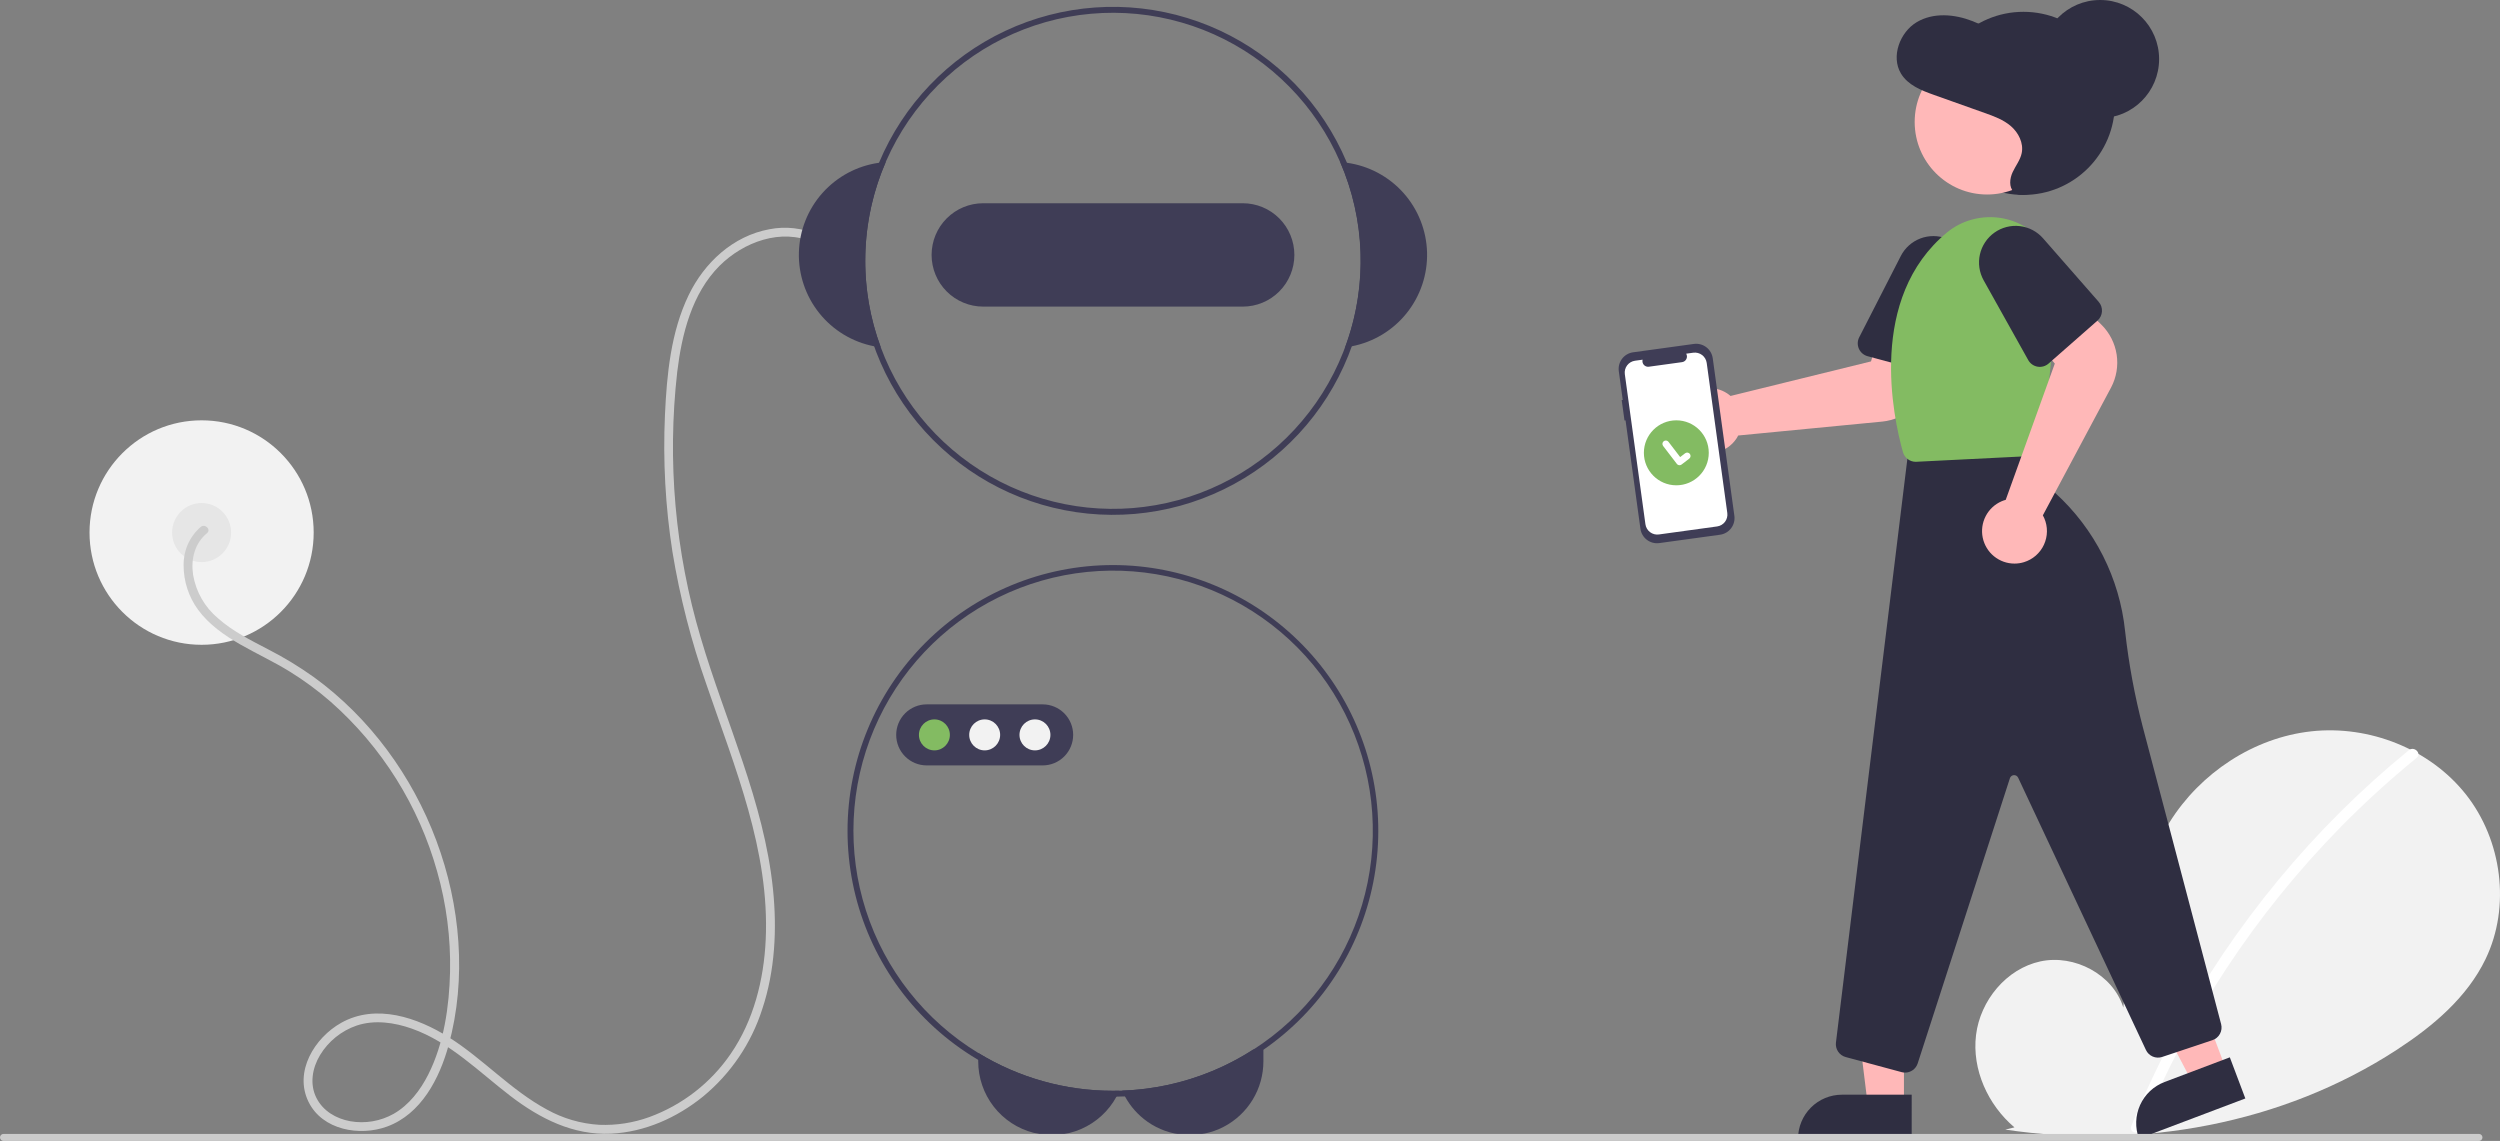 <svg width="745" height="340" viewBox="0 0 745 340" fill="none" xmlns="http://www.w3.org/2000/svg">
<rect x="0" y="0" width="745" height="340" fill="#808080" stroke="none"/>
<g clip-path="url(#clip0_691_1446)">
<path d="M60.077 192.15C41.631 192.15 26.678 177.176 26.678 158.704C26.678 140.232 41.631 125.257 60.077 125.257C78.523 125.257 93.477 140.232 93.477 158.704C93.477 177.176 78.523 192.15 60.077 192.15Z" fill="#F2F2F2"/>
<path d="M60.078 167.506C55.224 167.506 51.288 163.565 51.288 158.704C51.288 153.843 55.224 149.902 60.078 149.902C64.932 149.902 68.867 153.843 68.867 158.704C68.867 163.565 64.932 167.506 60.078 167.506Z" fill="#E6E6E6"/>
<path d="M61.683 158.892C57.981 161.916 56.852 166.684 57.541 171.287C58.388 176.335 61.003 180.917 64.919 184.208C69.322 188.127 74.692 190.775 79.874 193.487C84.635 195.92 89.21 198.701 93.563 201.808C110.228 213.938 122.819 231.209 130.024 250.482C137.218 269.722 139.148 291.561 133.682 311.502C130.977 321.368 125.506 332.013 115.314 335.725C107.189 338.684 96.097 336.778 91.96 328.393C87.516 319.385 93.716 309.26 101.702 304.789C112.055 298.992 124.42 303.228 133.732 309.095C143.983 315.555 152.223 324.824 162.926 330.614C167.743 333.302 173.104 334.868 178.609 335.195C183.665 335.395 188.711 334.614 193.471 332.896C203.346 329.293 211.848 322.685 217.783 313.998C224.581 304.102 227.624 291.972 228.179 280.089C229.421 253.502 218.933 228.63 210.518 203.974C205.996 191.135 202.608 177.923 200.394 164.49C198.288 150.989 197.538 137.311 198.156 123.66C198.713 111.59 199.902 98.968 205.222 87.944C209.9 78.25 218.449 70.316 229.258 68.316C234.13 67.359 239.179 67.939 243.707 69.978C245.249 70.683 243.91 72.959 242.376 72.258C232.811 67.888 221.505 72.14 214.44 79.195C206.19 87.434 203.161 99.601 201.815 110.828C198.792 137.434 201.175 164.377 208.819 190.037C216.155 214.992 227.695 238.905 230.358 265.051C231.573 276.981 230.948 289.314 227.14 300.754C223.873 310.945 217.747 319.979 209.493 326.777C201.721 333.069 192.161 337.356 182.096 337.833C170.798 338.369 160.89 333.325 152.125 326.616C142.737 319.429 134.099 310.563 122.727 306.533C117.543 304.696 111.638 303.839 106.314 305.607C101.748 307.17 97.874 310.289 95.37 314.419C93.058 318.269 92.205 323.083 94.315 327.218C96.298 331.106 100.17 333.356 104.362 334.125C108.8 334.911 113.373 334.133 117.303 331.923C121.894 329.297 125.254 324.89 127.608 320.234C132.302 310.948 133.879 299.895 134.118 289.589C134.328 279.522 133.04 269.48 130.296 259.792C124.838 240.196 113.819 222.607 98.576 209.157C94.737 205.807 90.629 202.778 86.294 200.101C81.565 197.182 76.518 194.85 71.697 192.096C66.954 189.386 62.279 186.149 59.013 181.689C56.228 177.868 54.725 173.261 54.717 168.53C54.668 166.354 55.099 164.195 55.981 162.205C56.863 160.216 58.173 158.447 59.819 157.025C61.123 155.959 62.999 157.817 61.683 158.892Z" fill="#CCCCCC"/>
<path d="M373.488 312.734C361.81 320.293 348.3 324.534 334.402 325.003C334.65 325.593 334.929 326.169 335.237 326.729C336.855 329.719 339.141 332.295 341.917 334.254C345.204 336.571 349.063 337.939 353.073 338.209C357.084 338.48 361.091 337.642 364.659 335.788C368.226 333.933 371.216 331.134 373.303 327.694C375.391 324.254 376.494 320.306 376.494 316.281V312.734H373.488Z" fill="#3F3D56"/>
<path d="M291.509 313.773V316.281C291.508 321.165 293.131 325.91 296.122 329.767C299.114 333.623 303.303 336.372 308.029 337.578C312.755 338.785 317.747 338.38 322.217 336.428C326.687 334.476 330.381 331.088 332.714 326.799C333.035 326.226 333.326 325.635 333.584 325.03C332.942 325.048 332.309 325.056 331.668 325.056C317.499 325.073 303.601 321.168 291.509 313.773Z" fill="#3F3D56"/>
<path d="M261.942 48.506C262.602 48.409 263.27 48.348 263.938 48.304C256.347 65.822 255.821 85.602 262.47 103.499C261.802 103.42 261.142 103.314 260.483 103.191C254.046 101.942 248.261 98.446 244.157 93.326C240.053 88.206 237.897 81.793 238.072 75.23C238.247 68.666 240.742 62.378 245.113 57.484C249.485 52.591 255.448 49.409 261.942 48.506Z" fill="#3F3D56"/>
<path d="M399.398 48.304C400.065 48.348 400.734 48.409 401.393 48.506C407.887 49.409 413.851 52.591 418.222 57.484C422.593 62.378 425.088 68.666 425.264 75.23C425.439 81.793 423.282 88.206 419.178 93.326C415.074 98.447 409.289 101.942 402.852 103.191C402.193 103.315 401.534 103.42 400.865 103.499C407.514 85.602 406.988 65.822 399.398 48.304Z" fill="#3F3D56"/>
<path d="M261.942 48.506C269.182 31.184 282.595 17.176 299.572 9.203C316.55 1.23 335.881 -0.138 353.81 5.364C371.739 10.866 386.986 22.845 396.588 38.974C406.19 55.104 409.463 74.232 405.769 92.643C402.076 111.053 391.68 127.432 376.602 138.596C361.524 149.76 342.841 154.913 324.181 153.054C305.521 151.195 288.218 142.456 275.632 128.535C263.047 114.615 256.078 96.506 256.079 77.728C256.083 67.695 258.075 57.762 261.942 48.506ZM262.469 103.499C268.899 120.807 281.564 135.078 297.974 143.503C314.383 151.928 333.347 153.897 351.134 149.023C368.92 144.149 384.24 132.785 394.079 117.166C403.919 101.548 407.563 82.808 404.297 64.633C401.03 46.459 391.089 30.167 376.429 18.964C361.77 7.762 343.454 2.46 325.087 4.102C306.719 5.744 289.631 14.212 277.185 27.838C264.739 41.464 257.837 59.261 257.837 77.728C257.84 86.526 259.408 95.253 262.469 103.499Z" fill="#3F3D56"/>
<path d="M292.995 60.565H370.341C374.421 60.565 378.333 62.187 381.218 65.076C384.102 67.965 385.723 71.882 385.723 75.968C385.723 80.053 384.102 83.971 381.218 86.859C378.333 89.748 374.421 91.371 370.341 91.371H292.995C288.916 91.371 285.004 89.748 282.119 86.859C279.235 83.971 277.614 80.053 277.614 75.968C277.614 71.882 279.235 67.965 282.119 65.076C285.004 62.187 288.916 60.565 292.995 60.565Z" fill="#3F3D56"/>
<path d="M331.667 168.386C352.331 168.395 372.171 176.501 386.943 190.971C401.715 205.44 410.246 225.124 410.712 245.811C411.178 266.499 403.542 286.547 389.437 301.669C375.332 316.791 355.878 325.786 335.236 326.729C334.401 326.773 333.557 326.799 332.713 326.799C332.362 326.817 332.019 326.817 331.667 326.817C310.688 326.817 290.567 318.471 275.733 303.615C260.898 288.759 252.564 268.61 252.564 247.601C252.564 226.592 260.898 206.443 275.733 191.587C290.567 176.732 310.688 168.386 331.667 168.386ZM291.509 313.773C303.601 321.168 317.499 325.073 331.667 325.056C332.309 325.056 332.942 325.048 333.584 325.03C333.856 325.03 334.129 325.021 334.401 325.004C352.974 324.357 370.695 317.039 384.325 304.387C397.954 291.735 406.582 274.594 408.631 256.097C410.681 237.599 406.015 218.981 395.487 203.645C384.958 188.309 369.27 177.279 351.29 172.571C333.31 167.863 314.239 169.791 297.561 178.004C280.884 186.216 267.715 200.164 260.461 217.299C253.206 234.433 252.352 253.61 258.052 271.323C263.753 289.037 275.629 304.105 291.509 313.773Z" fill="#3F3D56"/>
<path d="M276.149 228.091H310.72C313.129 228.091 315.439 227.133 317.143 225.427C318.846 223.721 319.803 221.408 319.803 218.996C319.803 216.583 318.846 214.27 317.143 212.564C315.439 210.859 313.129 209.9 310.72 209.9H276.149C273.74 209.9 271.43 210.859 269.727 212.564C268.023 214.27 267.066 216.583 267.066 218.996C267.066 221.408 268.023 223.721 269.727 225.427C271.43 227.133 273.74 228.091 276.149 228.091Z" fill="#3F3D56"/>
<path d="M308.416 223.612C305.87 223.612 303.806 221.545 303.806 218.996C303.806 216.446 305.87 214.38 308.416 214.38C310.962 214.38 313.025 216.446 313.025 218.996C313.025 221.545 310.962 223.612 308.416 223.612Z" fill="#F2F2F2"/>
<path d="M293.433 223.612C290.888 223.612 288.824 221.545 288.824 218.996C288.824 216.446 290.888 214.38 293.433 214.38C295.979 214.38 298.043 216.446 298.043 218.996C298.043 221.545 295.979 223.612 293.433 223.612Z" fill="#F2F2F2"/>
<path d="M278.453 223.612C275.907 223.612 273.843 221.545 273.843 218.996C273.843 216.446 275.907 214.38 278.453 214.38C280.999 214.38 283.062 216.446 283.062 218.996C283.062 221.545 280.999 223.612 278.453 223.612Z" fill="#83BB62"/>
<path d="M600.306 335.96C592.402 329.272 587.601 318.706 588.86 308.421C590.119 298.136 597.917 288.68 608.032 286.496C618.147 284.312 629.678 290.358 632.751 300.253C634.441 281.176 636.39 261.299 646.518 245.053C655.689 230.343 671.574 219.817 688.789 217.934C706.004 216.051 724.129 223.163 734.866 236.77C745.602 250.376 748.231 270.158 740.711 285.78C735.172 297.288 724.966 305.852 714.274 312.82C680.16 335.049 637.842 342.559 597.576 336.625L600.306 335.96Z" fill="#F2F2F2"/>
<path d="M717.841 223.557C703.637 235.143 690.606 248.101 678.936 262.244C667.265 276.372 656.99 291.601 648.255 307.716C643.373 316.756 638.987 326.056 635.117 335.575C634.328 337.511 637.467 338.354 638.248 336.439C645.102 319.658 653.583 303.59 663.568 288.465C673.504 273.395 684.877 259.326 697.526 246.455C704.68 239.179 712.229 232.302 720.137 225.856C721.758 224.534 719.449 222.246 717.841 223.557Z" fill="white"/>
<path d="M602.986 58.091C587.937 58.091 575.739 45.875 575.739 30.806C575.739 15.737 587.937 3.521 602.986 3.521C618.034 3.521 630.232 15.737 630.232 30.806C630.232 45.875 618.034 58.091 602.986 58.091Z" fill="#2F2E41"/>
<path d="M501.365 130.716C501.887 131.502 502.524 132.206 503.253 132.804C504.305 133.672 505.527 134.307 506.841 134.669C508.154 135.031 509.53 135.111 510.876 134.903C512.223 134.696 513.51 134.206 514.655 133.465C515.799 132.724 516.774 131.75 517.516 130.606C517.688 130.339 517.845 130.063 517.988 129.78L560.924 125.632C564.312 125.291 567.501 123.866 570.016 121.567C572.532 119.268 574.24 116.218 574.887 112.87L577.324 100.004L560.568 97.394L557.561 107.699L515.699 117.996C515.375 117.711 515.031 117.45 514.671 117.213C512.803 115.999 510.575 115.468 508.362 115.709C506.149 115.95 504.086 116.947 502.523 118.534C500.959 120.121 499.99 122.199 499.779 124.419C499.568 126.638 500.128 128.862 501.365 130.716Z" fill="#FFB8B8"/>
<path d="M556.533 106.144L575.25 111.207C576.263 111.48 577.342 111.339 578.251 110.816C579.161 110.293 579.825 109.43 580.1 108.416L586.656 84.113C587.358 81.51 587.073 78.738 585.856 76.333C584.638 73.928 582.575 72.059 580.063 71.087C577.551 70.115 574.769 70.109 572.253 71.07C569.737 72.031 567.665 73.89 566.437 76.29L554.044 100.514C553.775 101.039 553.627 101.618 553.61 102.207C553.593 102.797 553.708 103.383 553.947 103.923C554.186 104.463 554.542 104.942 554.989 105.326C555.436 105.71 555.964 105.99 556.533 106.144Z" fill="#2F2E41"/>
<path d="M567.374 329.302H556.599L551.473 287.68L567.377 287.681L567.374 329.302Z" fill="#FFB8B8"/>
<path d="M535.818 339.32L569.684 339.322L569.685 326.219L548.903 326.218C545.433 326.218 542.105 327.598 539.651 330.055C537.197 332.512 535.819 335.845 535.818 339.32Z" fill="#2F2E41"/>
<path d="M663.416 318.785L653.335 322.596L633.856 285.472L648.734 279.847L663.416 318.785Z" fill="#FFB8B8"/>
<path d="M637.428 339.322L669.11 327.342L664.489 315.084L645.047 322.435C641.8 323.663 639.174 326.131 637.745 329.298C636.316 332.465 636.202 336.071 637.428 339.322Z" fill="#2F2E41"/>
<path d="M567.715 319.634C568.55 319.633 569.364 319.368 570.039 318.875C570.714 318.383 571.216 317.689 571.473 316.893L598.956 231.9C599.038 231.648 599.193 231.426 599.402 231.264C599.611 231.101 599.863 231.005 600.127 230.989C600.391 230.972 600.654 231.035 600.882 231.17C601.109 231.304 601.291 231.505 601.404 231.744L639.492 312.897C639.904 313.774 640.624 314.47 641.514 314.852C642.404 315.234 643.403 315.276 644.322 314.97L659.323 309.963C660.275 309.643 661.071 308.972 661.549 308.087C662.027 307.201 662.151 306.167 661.896 305.194L638.565 216.695C636.124 207.321 634.36 197.782 633.289 188.154C631.652 172.299 624.229 157.607 612.443 146.894C607.297 142.173 603.951 135.805 602.981 128.883L602.918 128.441L568.75 133.843L547.108 310.695C546.996 311.641 547.227 312.596 547.759 313.386C548.291 314.176 549.088 314.749 550.006 315L566.682 319.496C567.019 319.588 567.366 319.634 567.715 319.634Z" fill="#2F2E41"/>
<path d="M592.161 57.962C580.238 57.962 570.573 48.283 570.573 36.343C570.573 24.404 580.238 14.726 592.161 14.726C604.083 14.726 613.748 24.404 613.748 36.343C613.748 48.283 604.083 57.962 592.161 57.962Z" fill="#FFB8B8"/>
<path d="M570.874 137.614C570.941 137.614 571.009 137.612 571.077 137.609L604.947 135.913C605.893 135.87 606.791 135.487 607.478 134.835C608.164 134.183 608.593 133.304 608.685 132.361L613.312 87.183C613.65 83.875 613.176 80.534 611.93 77.451C610.684 74.368 608.704 71.637 606.163 69.496C603.621 67.355 600.596 65.869 597.349 65.167C594.103 64.466 590.735 64.569 587.538 65.47C584.889 66.196 582.421 67.468 580.29 69.203C556.464 88.798 564.146 124.3 567.069 134.714C567.298 135.549 567.794 136.284 568.482 136.808C569.169 137.332 570.01 137.615 570.874 137.614Z" fill="#83BB62"/>
<path d="M600.339 167.95C601.282 167.95 602.22 167.809 603.121 167.532C604.425 167.136 605.631 166.469 606.66 165.574C607.688 164.679 608.516 163.577 609.089 162.339C609.663 161.102 609.969 159.757 609.987 158.392C610.005 157.028 609.735 155.675 609.194 154.423C609.068 154.132 608.926 153.848 608.77 153.572L629.104 115.477C630.698 112.463 631.279 109.015 630.761 105.644C630.243 102.274 628.653 99.16 626.228 96.766L616.882 87.607L605.43 100.132L612.332 108.347L597.705 148.953C597.288 149.065 596.88 149.207 596.484 149.377C594.44 150.261 592.764 151.825 591.739 153.803C590.713 155.782 590.4 158.054 590.853 160.237C591.306 162.419 592.497 164.378 594.226 165.783C595.954 167.189 598.113 167.954 600.339 167.95Z" fill="#FFB8B8"/>
<path d="M610.469 108.344L625.047 95.543C625.835 94.85 626.315 93.872 626.384 92.824C626.453 91.776 626.103 90.744 625.413 89.953L608.839 71.025C607.064 68.998 604.602 67.7 601.928 67.383C599.254 67.066 596.557 67.751 594.358 69.307C592.158 70.863 590.612 73.179 590.017 75.809C589.422 78.439 589.821 81.196 591.136 83.549L604.41 107.3C604.697 107.815 605.096 108.259 605.578 108.6C606.059 108.941 606.61 109.169 607.191 109.269C607.771 109.369 608.367 109.338 608.934 109.178C609.502 109.018 610.026 108.733 610.469 108.344Z" fill="#2F2E41"/>
<path d="M606.053 57.343C604.084 58.042 601.669 58.659 600.119 57.208C598.606 55.792 598.882 53.202 599.773 51.295C600.664 49.387 602.047 47.689 602.471 45.613C603.078 42.637 601.507 39.545 599.265 37.605C597.023 35.665 594.201 34.645 591.446 33.665L576.334 28.285C572.594 26.954 568.563 25.39 566.47 21.885C563.441 16.815 566.21 9.567 571.178 6.609C576.146 3.65 582.422 4.201 587.782 6.282C590.746 7.432 593.566 9.018 596.632 9.828C602.683 11.426 609.563 9.992 614.88 13.409C619.509 16.383 621.656 22.451 621.5 28.129C621.344 33.807 619.256 39.214 617.054 44.407C615.744 47.496 614.345 50.621 612.126 53.078C609.907 55.535 606.7 57.254 603.497 56.802L606.053 57.343Z" fill="#2F2E41"/>
<path d="M625.837 35.207C616.129 35.207 608.259 27.326 608.259 17.603C608.259 7.881 616.129 0 625.837 0C635.546 0 643.416 7.881 643.416 17.603C643.416 27.326 635.546 35.207 625.837 35.207Z" fill="#2F2E41"/>
<path d="M483.264 119.22L483.576 119.177L482.401 110.619C482.221 109.305 482.569 107.974 483.369 106.917C484.169 105.861 485.356 105.166 486.668 104.985L504.773 102.493C506.085 102.312 507.415 102.661 508.47 103.462C509.525 104.263 510.219 105.451 510.399 106.765L516.844 153.714C517.024 155.027 516.676 156.359 515.876 157.415C515.076 158.472 513.89 159.167 512.578 159.348L494.472 161.84C493.16 162.021 491.831 161.672 490.776 160.871C489.721 160.07 489.027 158.881 488.846 157.568L484.413 125.268L484.101 125.311L483.264 119.22Z" fill="#3F3D56"/>
<path d="M487.238 107.496L489.492 107.185C489.423 107.454 489.421 107.736 489.487 108.005C489.552 108.275 489.683 108.524 489.868 108.731C490.052 108.938 490.284 109.097 490.544 109.193C490.804 109.289 491.084 109.319 491.359 109.281L501.252 107.919C501.527 107.882 501.788 107.777 502.012 107.614C502.237 107.452 502.418 107.236 502.54 106.987C502.661 106.738 502.72 106.462 502.711 106.185C502.701 105.908 502.624 105.637 502.485 105.397L504.591 105.107C505.053 105.043 505.524 105.071 505.976 105.19C506.427 105.308 506.852 105.515 507.224 105.797C507.596 106.08 507.909 106.433 508.145 106.837C508.38 107.241 508.534 107.687 508.598 108.15L514.736 152.867C514.865 153.802 514.617 154.751 514.047 155.503C513.477 156.256 512.632 156.751 511.697 156.88L494.344 159.269C493.41 159.397 492.463 159.149 491.711 158.578C490.96 158.007 490.465 157.161 490.337 156.225L484.199 111.509C484.07 110.573 484.318 109.625 484.888 108.872C485.458 108.119 486.303 107.624 487.238 107.496Z" fill="white"/>
<path d="M499.545 144.621C494.205 144.621 489.876 140.286 489.876 134.939C489.876 129.592 494.205 125.257 499.545 125.257C504.884 125.257 509.213 129.592 509.213 134.939C509.213 140.286 504.884 144.621 499.545 144.621Z" fill="#83BB62"/>
<path d="M500.502 138.633C500.72 138.633 500.931 138.563 501.105 138.432L501.116 138.424L503.388 136.682C503.494 136.601 503.583 136.501 503.65 136.386C503.717 136.271 503.76 136.143 503.778 136.012C503.796 135.88 503.787 135.745 503.753 135.617C503.719 135.488 503.66 135.368 503.579 135.262C503.498 135.156 503.397 135.068 503.282 135.001C503.167 134.935 503.04 134.892 502.908 134.874C502.776 134.857 502.642 134.866 502.514 134.901C502.386 134.936 502.266 134.996 502.161 135.077L500.689 136.207L497.211 131.665C497.13 131.56 497.03 131.471 496.915 131.405C496.8 131.338 496.673 131.295 496.542 131.278C496.411 131.26 496.277 131.269 496.149 131.304C496.021 131.338 495.901 131.397 495.796 131.478C495.583 131.641 495.444 131.883 495.409 132.148C495.374 132.414 495.446 132.683 495.608 132.896L499.699 138.238C499.794 138.361 499.915 138.461 500.055 138.529C500.194 138.598 500.347 138.633 500.502 138.633Z" fill="white"/>
<path d="M1.046 340H738.728C739.005 339.999 739.27 339.889 739.466 339.692C739.662 339.496 739.771 339.229 739.771 338.952C739.771 338.675 739.662 338.409 739.466 338.212C739.27 338.016 739.005 337.905 738.728 337.904H1.046C0.768 337.904 0.502 338.014 0.306 338.211C0.109 338.408 -0.001 338.674 -0.001 338.952C-0.001 339.23 0.109 339.497 0.306 339.693C0.502 339.89 0.768 340 1.046 340Z" fill="#CCCCCC"/>
</g>
<defs>
<clipPath id="clip0_691_1446">
<rect width="745" height="340" fill="white" transform="matrix(-1 0 0 1 745 0)"/>
</clipPath>
</defs>
</svg>
